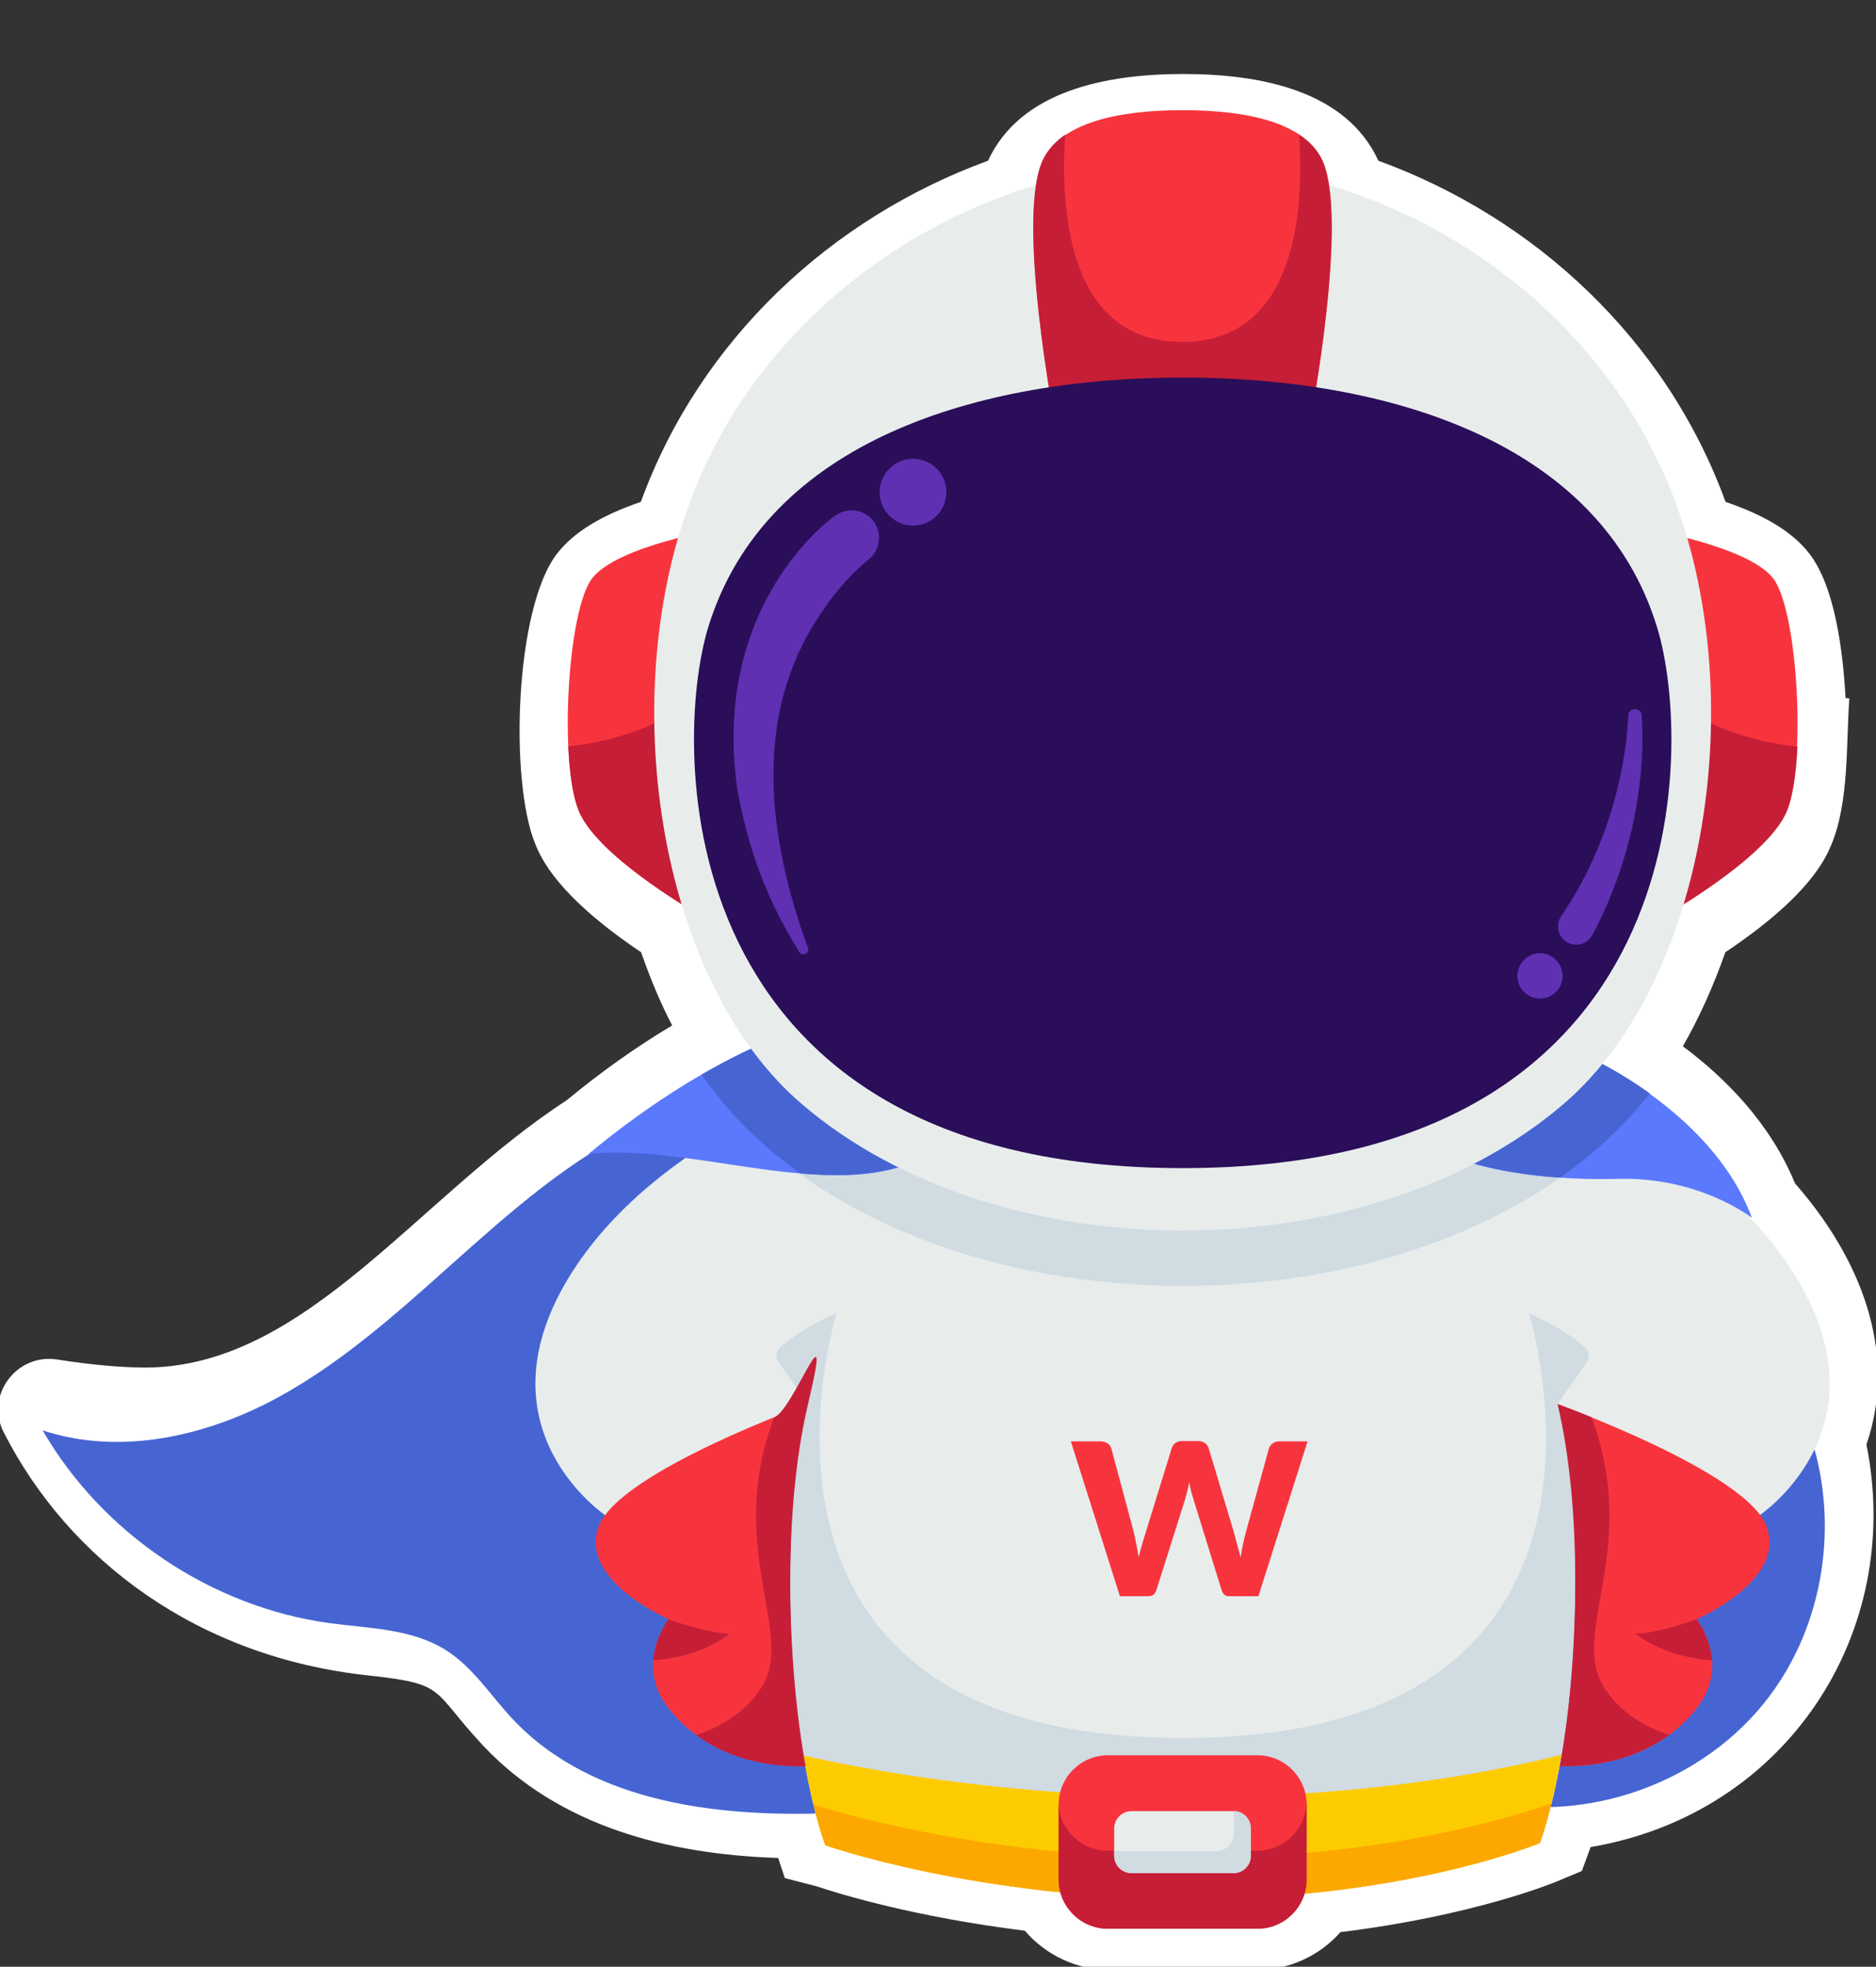 <svg width="373" height="391" viewBox="0 0 373 391" fill="none" xmlns="http://www.w3.org/2000/svg">
<rect x="0" y="0" width="373" height="391" fill="#333333" stroke="none"/>
<g clip-path="url(#clip0_2_1184)">
<path d="M28.828 271.879C24.113 271.879 17.842 271.314 11.382 270.278C3.272 269.006 -2.999 277.437 0.726 284.737C13.692 310.171 39.295 329.482 73.385 333.109C89.04 334.804 85.598 335.888 96.112 347.097C111.153 363.064 132.796 368.669 154.721 369.376L156.041 373.379L162.406 375.028C167.074 376.582 181.785 381.104 203.758 383.835C207.907 388.687 214.084 391.654 220.779 391.654H249.73C256.331 391.654 262.366 388.828 266.516 384.118C292.731 380.915 308.621 374.415 309.329 374.133L314.515 371.966L316.26 367.209C355.301 360.615 378.64 324.442 371.096 287.186C377.462 268.723 369.776 249.931 356.904 235.282C351.953 223.225 342.947 214.229 334.602 208.012C337.855 202.313 340.684 196.048 343.042 189.313C359.969 178.009 363.081 170.426 364.165 167.836C367.701 159.263 367.041 147.536 367.701 138.869L366.947 138.775C366.428 129.214 364.778 116.544 359.733 110.044C356.432 105.805 351.057 102.508 343.089 99.776C331.301 67.466 305.179 43.304 274.06 31.953C267.647 18.011 250.673 14.714 235.255 14.714C219.883 14.714 202.862 18.058 196.449 31.953C165.235 43.351 139.161 67.56 127.42 99.776C119.452 102.508 114.077 105.805 110.776 110.044C102.383 120.83 101.252 155.213 106.438 167.836C107.523 170.426 110.635 178.009 127.468 189.313C129.259 194.447 131.287 199.345 133.644 203.867C126.525 208.106 119.499 213.098 112.662 218.75C83.004 238.014 60.702 271.879 28.828 271.879Z" fill="white"/>
<path d="M351.769 337.275C364.749 320.107 366.492 295.18 355.982 276.412C354.336 273.453 352.156 270.447 348.863 269.428C344.359 268.07 339.806 271.077 336.125 273.987C311.182 293.725 289.048 317.1 270.644 343.046L294.327 357.837C315.347 362.881 338.837 354.442 351.769 337.275Z" fill="#4665D3"/>
<path d="M88.584 328.012C94.009 331.407 97.544 337.081 101.903 341.736C117.935 358.807 143.943 361.523 167.336 360.359C188.598 359.292 193.732 353.133 198.188 339.312C207.051 311.766 210.877 282.571 209.424 253.667C208.94 244.55 207.729 234.851 201.82 227.916C189.567 213.561 166.222 218.313 133.675 221.029C102.969 232.571 83.741 262.299 55.262 277.818C41.023 285.578 23.829 289.457 8.476 284.365C20.342 304.879 41.943 319.428 65.433 322.677C73.231 323.744 81.755 323.744 88.584 328.012Z" fill="#4665D3"/>
<path d="M171.211 274.811L197.268 232.183L168.692 213.852C168.692 213.852 130.091 225.782 112.946 254.2C94.687 284.559 120.744 301.533 120.744 301.533C134.16 290.961 150.917 282.765 171.211 274.811Z" fill="#E8EDEC"/>
<path d="M174.068 258.808C167.433 260.069 161.088 263.027 155.809 267.246C155.083 267.828 154.308 268.555 154.356 269.477C154.356 270.35 154.453 270.204 160.604 279.128C162.735 278.206 164.915 277.285 167.191 276.412C169.467 270.544 171.744 264.676 174.068 258.808Z" fill="#D0DBE2"/>
<path d="M160.604 279.176C160.604 279.176 123.31 292.561 119.097 303.327C114.835 314.142 132.948 321.901 132.948 321.901C132.948 321.901 126.313 330.485 132.464 338.972C137.985 346.634 147.769 351.387 160.119 351.145C156.535 331.407 155.421 300.999 160.604 279.176Z" fill="#F7343E"/>
<path d="M129.897 330.097C140.262 329.273 145.057 324.763 145.057 324.763C140.504 324.763 132.9 321.901 132.9 321.901C132.9 321.901 130.285 325.393 129.897 330.097Z" fill="#C61E36"/>
<path d="M357.29 254.2C340.193 225.782 301.544 213.852 301.544 213.852L272.968 232.183L299.025 274.811C319.367 282.765 336.125 290.961 349.444 301.533C349.492 301.533 375.549 284.559 357.29 254.2Z" fill="#E8EDEC"/>
<path d="M315.929 269.525C315.929 268.604 315.202 267.877 314.476 267.295C309.196 263.027 302.852 260.117 296.216 258.856C298.493 264.724 300.817 270.592 303.094 276.46C305.322 277.382 307.501 278.255 309.681 279.176C315.88 270.253 315.929 270.398 315.929 269.525Z" fill="#D0DBE2"/>
<path d="M351.188 303.327C346.974 292.561 309.681 279.176 309.681 279.176C314.863 300.999 313.749 331.407 310.165 351.145C322.564 351.387 332.299 346.634 337.82 338.972C343.971 330.485 337.336 321.901 337.336 321.901C337.336 321.901 355.45 314.142 351.188 303.327Z" fill="#F7343E"/>
<path d="M306.145 366.421C306.145 366.421 315.105 343.676 312.78 299.981C310.407 256.286 284.399 227.237 284.399 227.237H235.142V227.673H185.886C185.886 227.673 159.877 256.722 157.504 300.417C155.131 344.113 164.14 366.857 164.14 366.857C164.14 366.857 194.41 377.527 236.886 377.527C279.362 377.575 306.145 366.421 306.145 366.421Z" fill="#E8EDEC"/>
<path d="M166.367 261.087C161.96 272.096 158.376 285.384 157.553 300.418C155.179 344.113 164.188 366.857 164.188 366.857C164.188 366.857 194.458 377.527 236.934 377.527C279.41 377.527 306.193 366.373 306.193 366.373C306.193 366.373 315.153 343.628 312.829 299.933C312.054 285.481 308.663 272.581 304.498 261.863L303.965 261.039C303.965 261.039 330.603 345.519 235.191 345.519C139.729 345.568 166.367 261.087 166.367 261.087Z" fill="#D0DBE2"/>
<path d="M328.037 217.392C320.336 211.863 313.604 209.099 313.604 209.099C282.994 229.273 227.005 239.021 157.117 209.099C157.117 209.099 150.239 211.912 142.393 217.634C182.496 268.216 287.789 268.507 328.037 217.392Z" fill="#D0DBE2"/>
<path d="M306.145 366.421C306.145 366.421 308.47 360.504 310.456 348.865C298.59 351.872 272.533 357.255 237.128 357.255C200.949 357.255 172.422 351.872 159.732 349.011C161.718 360.844 164.091 366.857 164.091 366.857C164.091 366.857 194.362 377.527 236.838 377.527C279.362 377.575 306.145 366.421 306.145 366.421Z" fill="#FDCC00"/>
<path d="M306.145 366.421C306.145 366.421 307.21 363.754 308.47 358.516C300.188 361.426 274.228 369.379 237.079 369.379C199.108 369.379 170.242 361.426 161.718 358.759C163.025 364.142 164.091 366.857 164.091 366.857C164.091 366.857 194.362 377.527 236.837 377.527C279.361 377.575 306.145 366.421 306.145 366.421Z" fill="#FCA800"/>
<path d="M140.068 182.474L143.12 105.171C143.12 105.171 122.778 108.469 117.741 114.968C112.849 121.224 111.105 151.582 115.077 161.233C119 170.738 140.068 182.474 140.068 182.474Z" fill="#F7343E"/>
<path d="M140.068 182.474L141.86 136.646C133.675 143.241 123.456 147.363 112.994 148.382C113.236 153.668 113.914 158.372 115.077 161.185C119 170.738 140.068 182.474 140.068 182.474Z" fill="#C61E36"/>
<path d="M355.207 161.233C359.179 151.582 357.435 121.224 352.543 114.968C347.506 108.518 327.165 105.171 327.165 105.171L330.216 182.474C330.216 182.474 351.284 170.738 355.207 161.233Z" fill="#F7343E"/>
<path d="M355.304 161.233C356.467 158.372 357.145 153.716 357.387 148.43C346.926 147.412 336.706 143.289 328.521 136.694L330.216 182.523C330.216 182.474 351.381 170.738 355.304 161.233Z" fill="#C61E36"/>
<path d="M321.547 234.366C337.917 233.881 348.33 242.125 348.33 242.125C340.145 220.059 313.555 209.147 313.555 209.147L279.265 223.842C286.239 231.989 305.176 234.802 321.547 234.366Z" fill="#5B79FD"/>
<path d="M191.407 223.745L154.211 206.432C154.211 206.432 137.937 212.057 117.014 229.419C140.988 226.8 174.795 243.725 191.407 223.745Z" fill="#5B79FD"/>
<path d="M159.2 233.299C171.889 234.366 183.561 233.202 191.407 223.745L154.211 206.432C154.211 206.432 148.496 208.42 139.487 213.658C143.265 219.041 147.527 223.793 152.177 227.818C154.405 229.758 156.729 231.553 159.2 233.299Z" fill="#4665D3"/>
<path d="M328.037 217.392C320.675 212.106 314.233 209.341 313.652 209.099C313.604 209.099 313.604 209.099 313.604 209.099C304.498 215.113 293.116 220.156 279.797 223.551L279.313 223.745C284.689 230.098 297.185 233.202 310.165 234.123C316.994 229.37 323 223.793 328.037 217.392Z" fill="#4665D3"/>
<path d="M310.94 219.429C339.709 194.696 348.136 137.518 332.347 97.8C316.558 58.033 275.681 32.475 235.142 32.475C194.652 32.475 153.726 58.033 137.937 97.8C122.148 137.567 130.576 194.744 159.345 219.429C198.43 253.037 271.806 253.037 310.94 219.429Z" fill="#E8EDEC"/>
<path d="M260.424 84.367C260.424 84.367 268.512 42.417 262.7 31.409C259.165 24.716 248.897 21.903 235.142 21.903C221.339 21.903 211.119 24.765 207.584 31.409C201.772 42.417 209.86 84.367 209.86 84.367H235.142H260.424Z" fill="#F7343E"/>
<path d="M207.535 31.409C201.723 42.417 209.812 84.367 209.812 84.367H235.094H260.376C260.376 84.367 268.464 42.417 262.652 31.409C261.683 29.566 260.23 28.062 258.293 26.753C259.262 40.72 258.196 67.975 235.045 67.975C211.943 67.975 210.829 40.768 211.797 26.753C210.005 28.014 208.504 29.566 207.535 31.409Z" fill="#C61E36"/>
<path d="M329.49 124.764C318.06 87.373 275.148 75.055 235.142 75.055C195.137 75.055 152.225 87.373 140.795 124.764C133.627 148.285 132.513 232.232 235.142 232.232C337.772 232.232 336.706 148.236 329.49 124.764Z" fill="#2A0E59"/>
<path d="M310.213 182.474C309.244 184.22 309.922 186.451 311.666 187.373C313.41 188.343 315.637 187.664 316.558 185.918C316.412 186.209 321.595 177.382 324.501 164.628C326.147 157.256 326.874 149.74 326.438 142.271C326.341 140.574 323.774 140.574 323.726 142.271C323.726 141.98 323.677 151.534 319.706 163.27C315.88 174.764 310.649 181.602 310.213 182.474Z" fill="#5F30B2"/>
<path d="M146.655 157.305C148.689 168.023 151.837 177.819 158.909 189.264C159.538 190.234 161.04 189.506 160.652 188.44C152.564 166.277 149.658 142.223 162.929 122.388C165.447 118.508 168.595 114.677 172.179 111.67C172.131 111.718 172.809 111.185 172.809 111.136C175.037 109.294 175.424 105.947 173.681 103.62C171.84 101.195 168.45 100.758 166.028 102.553C166.803 101.922 141.037 119.187 146.655 157.305Z" fill="#5F30B2"/>
<path d="M181.527 104.492C185.192 104.492 188.162 101.518 188.162 97.849C188.162 94.179 185.192 91.204 181.527 91.204C177.862 91.204 174.892 94.179 174.892 97.849C174.892 101.518 177.862 104.492 181.527 104.492Z" fill="#5F30B2"/>
<path d="M310.698 194.017C310.698 191.543 308.663 189.506 306.193 189.506C303.723 189.506 301.689 191.543 301.689 194.017C301.689 196.49 303.723 198.527 306.193 198.527C308.663 198.527 310.698 196.49 310.698 194.017Z" fill="#5F30B2"/>
<path d="M250.011 383.443C255.387 383.443 259.794 379.079 259.794 373.647V358.759C259.794 353.376 255.436 348.962 250.011 348.962H220.273C214.897 348.962 210.49 353.327 210.49 358.759V373.647C210.49 379.03 214.849 383.443 220.273 383.443H250.011Z" fill="#F7343E"/>
<path d="M250.011 383.443C255.387 383.443 259.794 379.078 259.794 373.647V358.759C259.794 358.516 259.795 358.322 259.746 358.08V358.128C259.746 363.511 255.387 367.924 249.963 367.924H220.225C215.042 367.924 210.829 363.899 210.49 358.807V373.647C210.49 379.03 214.849 383.443 220.273 383.443H250.011Z" fill="#C61E36"/>
<path d="M245.265 372.386C247.154 372.386 248.704 370.834 248.704 368.943V363.511C248.704 361.62 247.154 360.068 245.265 360.068H224.971C223.083 360.068 221.533 361.62 221.533 363.511V368.943C221.533 370.834 223.083 372.386 224.971 372.386H245.265Z" fill="#E8EDEC"/>
<path d="M245.265 372.386C247.154 372.386 248.704 370.834 248.704 368.943V363.511C248.704 361.62 247.202 360.068 245.313 360.068V364.578C245.313 366.469 243.763 368.021 241.875 368.021H221.533V368.943C221.533 370.834 223.083 372.386 224.971 372.386H245.265Z" fill="#D0DBE2"/>
<path d="M138.422 344.937C143.992 349.011 151.402 351.339 160.168 351.145C156.584 331.407 155.47 300.999 160.653 279.176C165.835 257.353 157.94 280.146 153.92 281.795C144.331 307.062 157.553 323.987 151.935 334.559C149.271 339.457 144.282 343.046 138.422 344.937Z" fill="#C61E36"/>
<path d="M316.413 281.746C312.393 280.098 309.681 279.128 309.681 279.128C314.863 300.951 313.749 331.358 310.165 351.096C318.931 351.29 326.342 348.962 331.911 344.889C326.051 343.046 321.014 339.457 318.399 334.51C312.78 323.938 325.954 307.013 316.413 281.746Z" fill="#C61E36"/>
<path d="M325.228 324.763C325.228 324.763 330.071 329.273 340.387 330.097C340 325.393 337.336 321.901 337.336 321.901C337.336 321.901 329.78 324.763 325.228 324.763Z" fill="#C61E36"/>
<path d="M259.985 286.554L250.205 317.334H244.265C243.585 317.334 243.115 316.894 242.855 316.014L237.335 298.224C237.155 297.624 236.985 297.034 236.825 296.454C236.685 295.854 236.565 295.254 236.465 294.654C236.345 295.254 236.205 295.864 236.045 296.484C235.905 297.084 235.745 297.684 235.565 298.284L229.955 316.014C229.715 316.894 229.185 317.334 228.365 317.334H222.665L212.915 286.554H218.825C219.365 286.554 219.825 286.684 220.205 286.944C220.585 287.204 220.835 287.534 220.955 287.934L225.365 304.374C225.585 305.274 225.775 306.154 225.935 307.014C226.115 307.874 226.265 308.734 226.385 309.594C226.605 308.734 226.835 307.874 227.075 307.014C227.335 306.154 227.605 305.274 227.885 304.374L232.985 287.874C233.105 287.474 233.335 287.144 233.675 286.884C234.035 286.624 234.465 286.494 234.965 286.494H238.235C238.755 286.494 239.195 286.624 239.555 286.884C239.935 287.144 240.185 287.474 240.305 287.874L245.255 304.374C245.515 305.274 245.755 306.164 245.975 307.044C246.215 307.904 246.445 308.764 246.665 309.624C246.925 307.924 247.295 306.174 247.775 304.374L252.305 287.934C252.445 287.534 252.695 287.204 253.055 286.944C253.415 286.684 253.845 286.554 254.345 286.554H259.985Z" fill="#F7343E"/>
</g>
<defs>
<clipPath id="clip0_2_1184">
<rect width="373" height="391" fill="white"/>
</clipPath>
</defs>
</svg>
